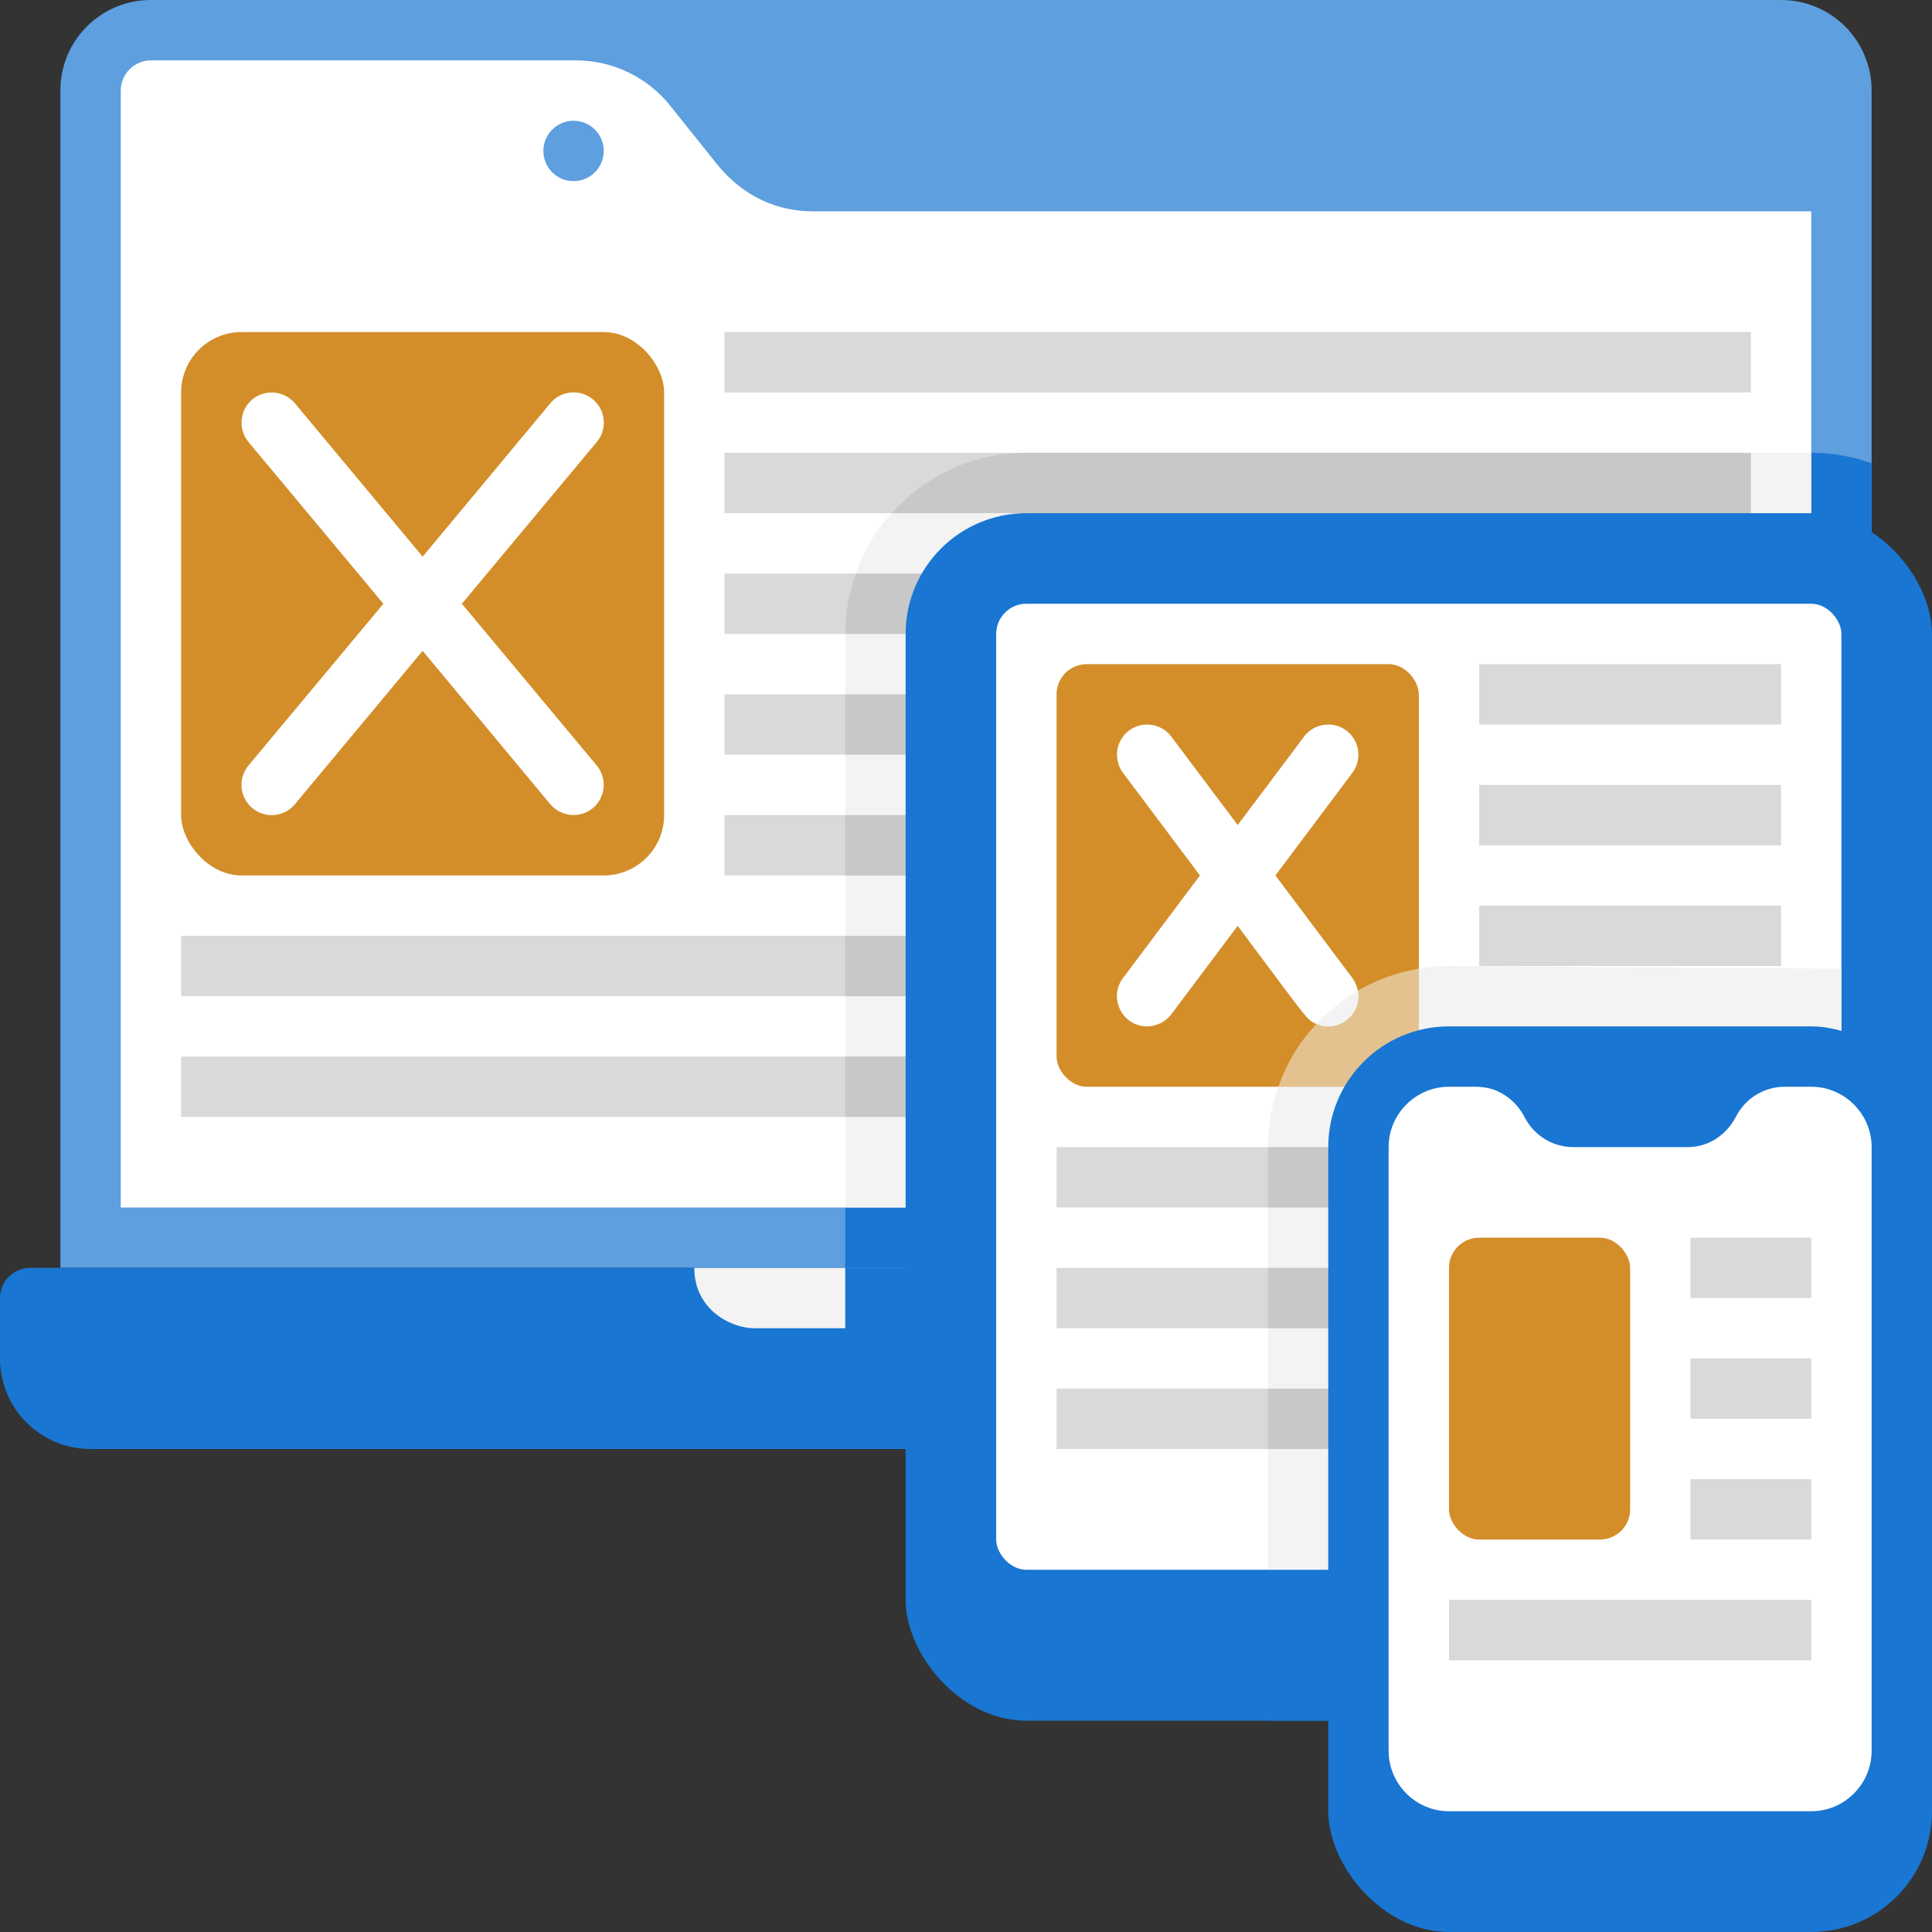 <svg xmlns="http://www.w3.org/2000/svg" viewBox="0 0 64 64" xmlns:v="https://vecta.io/nano"><rect x="0" y="0" width="64" height="64" fill="#333333" stroke="none"/><path d="M62 3v39H2V3c0-1.66 1.34-3 3-3h54c1.66 0 3 1.34 3 3z" fill="#5e9fdf"/><path d="M64 43v2c0 1.66-1.34 3-3 3H3c-1.66 0-3-1.34-3-3v-2c0-.55.45-1 1-1h62c.55 0 1 .45 1 1z" fill="#1976d2"/><path d="M60 3v4H20l-4-5h43c.55 0 1 .45 1 1z" fill="#5e9fdf"/><path d="M60 7v33H4V3c0-.55.45-1 1-1h14.08c1.21 0 2.36.55 3.12 1.5l1.6 2c.86 1.03 1.97 1.5 3.12 1.5H60z" fill="#fff"/><path d="M39 44H25c-.81 0-2-.63-2-2h18c0 .81-.63 2-2 2z" fill="#f3f3f3"/><path d="M24 11h34v2H24zm0 4h34v2H24zm0 4h34v2H24zm0 4h34v2H24zm0 4h34v2H24zM6 31h52v2H6zm0 4h52v2H6z" fill="#d9d9d9"/><g fill="#1976d2"><path d="M62 15.35V42H28v-2h32V15c.7 0 1.37.12 2 .35z"/><path d="M64,43v2c0,1.66-1.34,3-3,3H28v-6H63c.55,0,1,.45,1,1Z"/></g><path d="M60 15v25H28v-3h30v-2H28v-2h30v-2H28v-2h30v-2H28v-2h30v-2H28v-2h30v-2H28.35a5.49 5.49 0 0 1 1.19-2H58v-2h2z" fill="#f3f3f3"/><path d="M58 15v2H29.54c1.09-1.23 2.69-2 4.46-2h24zm-29.65 4H58v2H28c0-.7.12-1.37.35-2zM28 23h30v2H28zm0 4h30v2H28zm0 4h30v2H28zm0 4h30v2H28z" fill="#c8c8c8"/><rect x="30" y="17" width="34" height="40" rx="4" fill="#1976d2"/><rect x="33" y="20" width="28" height="32" rx="1" fill="#fff"/><g fill="#d38e2a"><rect x="35" y="22" width="12" height="14" rx="1"/><rect x="6" y="11" width="16" height="18" rx="2"/></g><path d="M35 38h24v2H35zm0 4h24v2H35zm0 4h24v2H35z" fill="#d9d9d9"/><path d="M64 33.54V53a4 4 0 0 1-4 4H42v-5h18c.55 0 1-.45 1-1V32.09c1.14.18 2.17.7 3 1.45z" fill="#1976d2"/><path d="M61 32.09V51c0 .55-.45 1-1 1H42v-4h17v-2H42v-2h17v-2H42v-2h17v-2H42c0-.7.12-1.37.35-2H46c.55 0 1-.45 1-1v-2.91a5.47 5.47 0 0 1 1-.09l13 .09z" fill="#f3f3f3"/><path d="M43.61 33.92c-.34-.15-.2-.03-2.61-3.25l-2.2 2.93c-.2.26-.5.4-.8.4-.83 0-1.29-.95-.8-1.6l2.55-3.4-2.55-3.4c-.33-.44-.24-1.07.2-1.4s1.07-.24 1.4.2l2.2 2.93 2.2-2.93c.33-.44.96-.53 1.4-.2s.53.96.2 1.4L42.25 29l2.55 3.4c.6.87-.27 1.9-1.19 1.52z" fill="#fff"/><path d="M47 32.09V35c0 .55-.45 1-1 1h-3.65c.27-.78.7-1.49 1.26-2.08.76.32 1.52-.34 1.37-1.1a5.97 5.97 0 0 1 2.02-.73z" fill="#e4c290"/><path d="M43.61 33.92c.4-.43.86-.8 1.37-1.1.15.76-.61 1.42-1.37 1.1z" fill="#f3f3f3"/><path d="M42 38h17v2H42zm0 4h17v2H42zm0 4h17v2H42z" fill="#c8c8c8"/><rect x="44" y="34" width="20" height="30" rx="4" fill="#1976d2"/><path d="M57.5 37c-.06.12-.52 1-1.62 1h-3.76c-.69 0-1.31-.39-1.62-1-.06-.12-.52-1-1.62-1H48c-1.1 0-2 .9-2 2v20c0 1.1.9 2 2 2h12c1.1 0 2-.9 2-2V38c0-1.1-.9-2-2-2h-.88c-.69 0-1.31.39-1.62 1z" fill="#fff"/><rect x="48" y="41" width="6" height="10" rx="1" fill="#d38e2a"/><path d="M56 41h4v2h-4zm-7-19h10v2H49zm0 4h10v2H49zm0 4h10v2H49zm7 15h4v2h-4zm0 4h4v2h-4zm-8 4h12v2H48z" fill="#d9d9d9"/><circle cx="19" cy="5" r="1" fill="#5e9fdf"/><path d="M15.3 20l4.47-5.36a1 1 0 1 0-1.54-1.28L14 18.44l-4.23-5.08a1.01 1.01 0 0 0-1.41-.13 1.01 1.01 0 0 0-.13 1.41L12.7 20l-4.47 5.36a1 1 0 1 0 1.54 1.28L14 21.56l4.23 5.08a1.01 1.01 0 0 0 1.41.13 1.01 1.01 0 0 0 .13-1.41L15.3 20z" fill="#fff"/></svg>